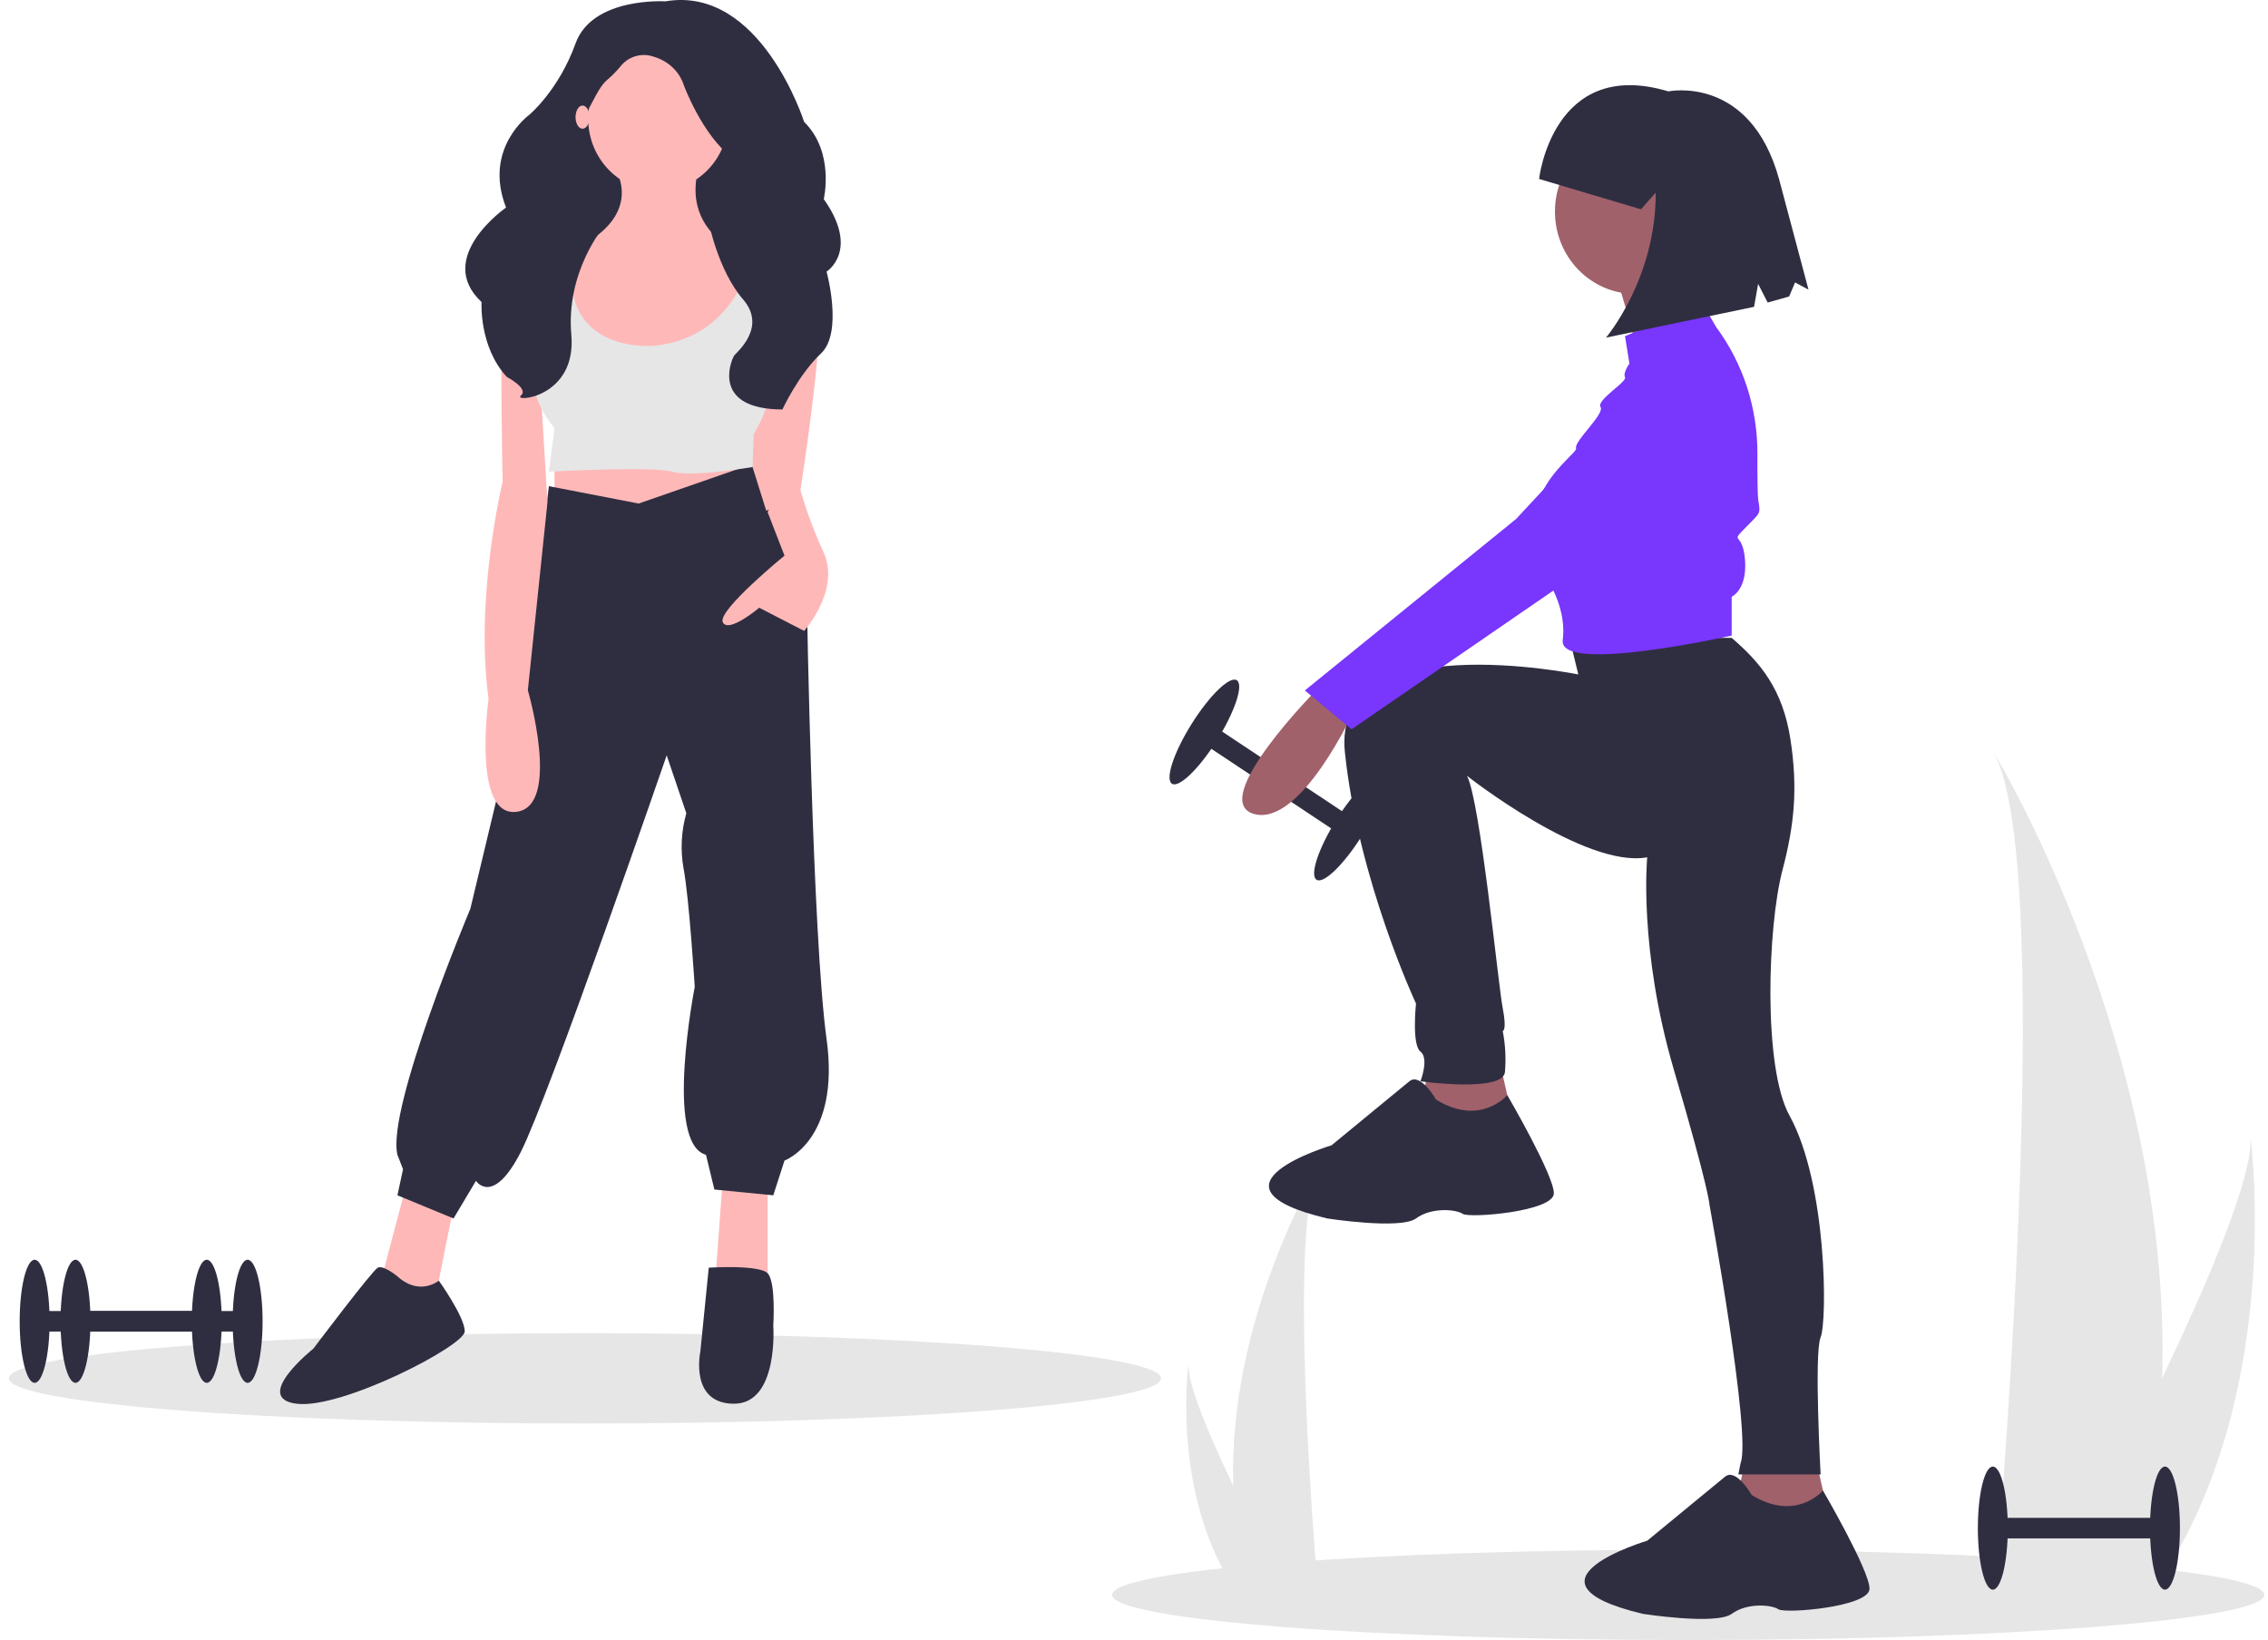 <svg width="224" height="162" viewBox="0 0 224 162" fill="none" xmlns="http://www.w3.org/2000/svg">
<g clip-path="url(#clip0_666_416)">
<path d="M119.486 71.453L118.416 73.155L132.696 82.64L133.766 80.938L119.486 71.453Z" fill="#2F2E41"/>
<path d="M134.473 82.614C136.245 79.793 137.126 77.137 136.44 76.682C135.754 76.226 133.762 78.144 131.99 80.964C130.218 83.785 129.337 86.441 130.023 86.897C130.709 87.352 132.701 85.435 134.473 82.614Z" fill="#2F2E41"/>
<path d="M120.192 73.129C121.964 70.308 122.844 67.652 122.159 67.197C121.473 66.741 119.48 68.659 117.708 71.479C115.936 74.3 115.056 76.956 115.742 77.412C116.428 77.867 118.42 75.95 120.192 73.129Z" fill="#2F2E41"/>
<path d="M166.737 162C198.16 162 223.634 160.002 223.634 157.538C223.634 155.073 198.16 153.076 166.737 153.076C135.313 153.076 109.84 155.073 109.84 157.538C109.84 160.002 135.313 162 166.737 162Z" fill="#E6E6E6"/>
<path d="M57.774 140.613C89.197 140.613 114.671 138.615 114.671 136.151C114.671 133.686 89.197 131.688 57.774 131.688C26.351 131.688 0.877 133.686 0.877 136.151C0.877 138.615 26.351 140.613 57.774 140.613Z" fill="#E6E6E6"/>
<path d="M213.54 136.141C213.354 143.31 212.186 150.416 210.071 157.25C210.023 157.409 209.972 157.565 209.922 157.724H196.975C196.989 157.582 197.003 157.423 197.017 157.25C197.88 147.046 202.857 84.939 196.906 74.318C197.427 75.18 214.544 103.717 213.54 136.141Z" fill="#E6E6E6"/>
<path d="M212.568 157.25C212.46 157.409 212.347 157.567 212.232 157.724H202.52C202.593 157.589 202.678 157.43 202.777 157.25C204.382 154.272 209.131 145.37 213.539 136.141C218.277 126.223 222.623 115.928 222.257 112.203C222.37 113.043 225.648 138.659 212.568 157.25Z" fill="#E6E6E6"/>
<path d="M121.805 146.769C121.899 150.407 122.492 154.014 123.566 157.483C123.59 157.564 123.616 157.643 123.642 157.724H130.213C130.206 157.652 130.199 157.571 130.192 157.483C129.754 152.304 127.228 120.779 130.248 115.388C129.984 115.826 121.295 130.311 121.805 146.769Z" fill="#E6E6E6"/>
<path d="M122.298 157.484C122.353 157.564 122.411 157.645 122.469 157.724H127.399C127.361 157.655 127.318 157.575 127.268 157.484C126.453 155.972 124.043 151.453 121.805 146.769C119.401 141.735 117.195 136.509 117.38 134.618C117.323 135.045 115.659 148.047 122.298 157.484Z" fill="#E6E6E6"/>
<path d="M130.192 67.975C130.192 67.975 119.213 79.038 123.824 80.392C128.435 81.747 133.705 70.232 133.705 70.232L130.192 67.975Z" fill="#A0616A"/>
<path d="M141.171 105.228L139.854 111.549L149.734 112.001L148.197 105.228H141.171Z" fill="#A0616A"/>
<path d="M172.351 144.287L171.033 150.609L180.914 151.06L179.377 144.287H172.351Z" fill="#A0616A"/>
<path d="M155.003 63.008L155.882 66.62C155.882 66.62 131.51 61.653 132.827 74.297C134.144 86.94 139.853 99.132 139.853 99.132C139.853 99.132 139.414 103.196 140.292 103.873C141.171 104.551 140.292 106.808 140.292 106.808C140.292 106.808 148.416 107.937 148.636 105.905C148.753 104.547 148.68 103.178 148.416 101.841C148.416 101.841 148.856 101.841 148.416 99.584C147.977 97.326 146.203 79.118 144.886 76.634C144.886 76.634 156.54 85.811 162.688 84.682C162.688 84.682 161.81 93.713 165.323 105.679C168.836 117.646 168.836 119 168.836 119C168.836 119 173.008 141.804 171.91 144.513L171.691 145.642H179.815C179.815 145.642 179.156 133.676 179.815 132.095C180.474 130.515 180.474 116.968 176.741 110.195C174.098 105.398 174.59 91.491 176.036 85.993C177.25 81.377 177.557 77.824 176.845 73.098C176.084 68.044 173.811 65.403 171.032 63.008H155.003Z" fill="#2F2E41"/>
<path d="M161.481 29.028C165.846 29.028 169.385 25.389 169.385 20.9C169.385 16.412 165.846 12.773 161.481 12.773C157.115 12.773 153.576 16.412 153.576 20.9C153.576 25.389 157.115 29.028 161.481 29.028Z" fill="#A0616A"/>
<path d="M159.395 26.658C159.395 26.658 161.81 33.883 161.59 35.237C161.371 36.592 168.616 32.528 168.616 32.528C168.616 32.528 165.762 25.303 166.64 23.271L159.395 26.658Z" fill="#A0616A"/>
<path d="M168.178 30.044L160.493 33.205L160.932 35.915C160.932 35.915 160.273 36.818 160.493 37.269C160.712 37.721 157.638 39.527 158.077 40.204C158.516 40.882 155.442 43.591 155.662 44.268C155.882 44.946 148.636 49.01 152.588 56.912C152.588 56.912 154.637 59.651 154.38 62.89C154.371 63.004 154.359 63.118 154.345 63.233C153.905 66.62 171.032 62.782 171.032 62.782V58.944C171.032 58.944 172.569 58.266 172.349 55.331C172.13 52.396 170.812 53.751 172.349 52.17C173.886 50.59 173.886 50.816 173.667 49.461C173.579 48.92 173.561 46.975 173.572 44.834C173.592 40.309 172.159 35.904 169.495 32.302L168.178 30.044Z" fill="#7936FC"/>
<path d="M164.006 35.915L149.734 51.267L128.875 68.201L133.486 72.039L171.911 45.623C171.911 45.623 175.204 31.173 164.006 35.915Z" fill="#7936FC"/>
<path d="M141.83 108.615C141.83 108.615 140.294 105.905 139.196 106.808L131.511 113.13C131.511 113.13 117.897 117.194 131.072 120.355C131.072 120.355 138.317 121.484 139.854 120.355C141.391 119.226 143.807 119.452 144.465 119.903C145.124 120.355 153.468 119.678 153.468 117.871C153.468 116.065 148.866 108.171 148.866 108.171C148.866 108.171 146.222 111.324 141.83 108.615Z" fill="#2F2E41"/>
<path d="M173.008 147.674C173.008 147.674 171.471 144.964 170.373 145.867L162.688 152.189C162.688 152.189 149.075 156.253 162.249 159.414C162.249 159.414 169.495 160.543 171.032 159.414C172.569 158.285 174.984 158.511 175.643 158.962C176.302 159.414 184.645 158.737 184.645 156.93C184.645 155.124 180.044 147.23 180.044 147.23C180.044 147.23 177.4 150.383 173.008 147.674Z" fill="#2F2E41"/>
<path d="M152.008 17.677C152.008 17.677 153.344 5.597 164.775 9.027C164.775 9.027 172.862 7.335 175.718 17.721L178.617 28.609L177.29 27.9L176.703 29.288L174.585 29.884L173.64 28.043L173.242 30.309L158.617 33.35C158.617 33.35 163.563 27.539 163.528 19.028L162.071 20.673L152.008 17.677Z" fill="#2F2E41"/>
<path d="M73.465 7.854H55.182V31.298H73.465V7.854Z" fill="#2F2E41"/>
<path d="M40.083 117.214L37.59 126.649L41.745 129.794L42.853 128.936L44.792 119.215L40.083 117.214Z" fill="#FFB8B8"/>
<path d="M71.388 116.356L70.557 127.792H75.82V117.214L71.388 116.356Z" fill="#FFB8B8"/>
<path d="M54.766 44.021V50.883L65.016 52.598L73.88 48.882L72.218 44.593L54.766 44.021Z" fill="#FFB8B8"/>
<path d="M63.076 49.739L54.211 48.024L51.995 66.608L46.455 89.766C46.455 89.766 38.144 109.494 39.252 114.069L39.806 115.498L39.252 118.071L44.793 120.359L47.009 116.642C47.009 116.642 48.671 119.215 51.441 113.783C54.211 108.351 65.846 74.613 65.846 74.613L67.785 80.332C67.284 82.096 67.189 83.956 67.508 85.764C68.062 88.623 68.617 97.486 68.617 97.486C68.617 97.486 65.569 112.925 69.725 114.069L70.556 117.5L76.373 118.071L77.481 114.64C77.481 114.64 83.022 112.639 81.637 102.632C80.251 92.626 79.698 59.746 79.698 59.746L74.24 45.858L63.076 49.739Z" fill="#2F2E41"/>
<path d="M39.252 126.077C39.252 126.077 37.867 124.933 37.313 125.219C36.759 125.505 30.942 133.225 30.942 133.225C30.942 133.225 24.847 138.085 29.279 138.657C33.712 139.229 45.901 132.939 45.901 131.509C45.901 130.08 43.34 126.499 43.34 126.499C43.34 126.499 41.468 128.078 39.252 126.077Z" fill="#2F2E41"/>
<path d="M70.001 125.219C70.001 125.219 74.987 124.899 75.819 125.774C76.65 126.649 76.373 130.937 76.373 130.937C76.373 130.937 76.927 138.657 72.494 138.657C68.062 138.657 69.17 133.51 69.17 133.51L70.001 125.219Z" fill="#2F2E41"/>
<path d="M65.015 18.861C68.84 18.861 71.941 15.661 71.941 11.714C71.941 7.766 68.84 4.566 65.015 4.566C61.191 4.566 58.09 7.766 58.09 11.714C58.09 15.661 61.191 18.861 65.015 18.861Z" fill="#FFB8B8"/>
<path d="M60.444 16.145C60.444 16.145 64.323 21.006 56.566 24.722C48.81 28.439 62.107 43.878 62.107 43.878C62.107 43.878 77.62 37.874 76.235 26.152C76.235 26.152 66.816 24.436 69.032 16.431L60.444 16.145Z" fill="#FFB8B8"/>
<path d="M56.289 24.437C56.289 24.437 49.917 23.579 49.64 29.011C49.363 34.443 49.64 47.595 49.64 47.595C49.64 47.595 46.87 59.032 48.255 69.038C48.255 69.038 46.593 80.76 51.025 80.189C55.458 79.617 52.133 68.18 52.133 68.18L54.072 49.596L53.241 35.873L56.843 27.582L56.289 24.437Z" fill="#FFB8B8"/>
<path d="M74.626 25.7C74.626 25.7 80.666 25.58 80.944 30.155C81.221 34.729 79.004 48.739 79.004 48.739L75.68 50.454L72.633 40.733L74.626 25.7Z" fill="#FFB8B8"/>
<path d="M76.373 49.168L75.819 50.597L77.481 54.886C77.481 54.886 70.832 60.318 71.386 61.462C71.94 62.605 74.988 60.032 74.988 60.032L79.42 62.319C79.42 62.319 83.021 58.317 81.359 54.6C80.438 52.602 79.668 50.534 79.055 48.415C79.055 48.415 76.65 48.31 76.373 49.168Z" fill="#FFB8B8"/>
<path d="M55.042 23.436L54.211 32.871C54.211 32.871 50.333 36.874 54.765 42.306L54.211 46.595C54.211 46.595 64.461 46.023 66.4 46.595C68.339 47.166 74.328 46.134 74.328 46.134L74.434 42.878C74.434 42.878 77.204 38.875 76.373 32.871C75.542 26.867 76.373 24.866 76.373 24.866L74.434 24.58C74.434 24.58 73.187 33.3 64.6 34.158C64.6 34.158 53.934 35.158 56.981 23.436L55.042 23.436Z" fill="#E6E6E6"/>
<path d="M65.707 0.134C65.707 0.134 58.505 -0.326 56.842 4.296C55.18 8.919 52.272 11.345 52.272 11.345C52.272 11.345 47.69 14.633 49.98 20.501C49.98 20.501 42.853 25.444 47.562 29.836C47.562 29.836 47.285 34.227 50.055 37.232C50.055 37.232 52.272 38.388 51.44 39.081C50.609 39.774 56.981 39.312 56.427 33.072C55.873 26.831 59.613 22.435 59.613 22.435C59.613 22.435 56.011 14.344 57.673 11.571C58.683 9.887 59.116 8.631 59.954 7.904C60.42 7.509 60.853 7.073 61.247 6.602C61.618 6.116 62.124 5.757 62.698 5.573C63.271 5.388 63.886 5.386 64.46 5.567C66.954 6.261 67.508 8.341 67.508 8.341C67.508 8.341 69.308 13.31 72.356 15.621C75.403 17.933 70.001 21.977 70.001 21.977C70.001 21.977 70.94 26.739 73.379 29.559C75.819 32.378 72.676 34.836 72.494 35.152C72.079 35.873 70.419 40.427 77.274 40.447C77.274 40.447 78.866 37.001 81.082 34.92C83.298 32.84 81.636 26.831 81.636 26.831C81.636 26.831 84.96 24.751 81.359 19.666C81.359 19.666 82.467 15.044 79.42 12.039C79.42 12.039 75.126 -1.483 65.707 0.134Z" fill="#2F2E41"/>
<path d="M57.536 12.714C57.919 12.714 58.229 12.203 58.229 11.571C58.229 10.939 57.919 10.427 57.536 10.427C57.154 10.427 56.844 10.939 56.844 11.571C56.844 12.203 57.154 12.714 57.536 12.714Z" fill="#FFB8B8"/>
<path d="M24.457 129.502H7.457V131.529H24.457V129.502Z" fill="#2F2E41"/>
<path d="M24.457 136.596C25.273 136.596 25.935 133.874 25.935 130.516C25.935 127.158 25.273 124.436 24.457 124.436C23.64 124.436 22.979 127.158 22.979 130.516C22.979 133.874 23.64 136.596 24.457 136.596Z" fill="#2F2E41"/>
<path d="M7.457 136.596C8.273 136.596 8.935 133.874 8.935 130.516C8.935 127.158 8.273 124.436 7.457 124.436C6.64 124.436 5.979 127.158 5.979 130.516C5.979 133.874 6.64 136.596 7.457 136.596Z" fill="#2F2E41"/>
<path d="M20.42 129.502H3.42V131.529H20.42V129.502Z" fill="#2F2E41"/>
<path d="M20.422 136.596C21.238 136.596 21.9 133.874 21.9 130.516C21.9 127.158 21.238 124.436 20.422 124.436C19.605 124.436 18.943 127.158 18.943 130.516C18.943 133.874 19.605 136.596 20.422 136.596Z" fill="#2F2E41"/>
<path d="M3.422 136.596C4.238 136.596 4.9 133.874 4.9 130.516C4.9 127.158 4.238 124.436 3.422 124.436C2.605 124.436 1.943 127.158 1.943 130.516C1.943 133.874 2.605 136.596 3.422 136.596Z" fill="#2F2E41"/>
<path d="M213.823 149.932H196.822V151.959H213.823V149.932Z" fill="#2F2E41"/>
<path d="M213.824 157.025C214.64 157.025 215.302 154.303 215.302 150.945C215.302 147.587 214.64 144.865 213.824 144.865C213.008 144.865 212.346 147.587 212.346 150.945C212.346 154.303 213.008 157.025 213.824 157.025Z" fill="#2F2E41"/>
<path d="M196.822 157.025C197.639 157.025 198.3 154.303 198.3 150.945C198.3 147.587 197.639 144.865 196.822 144.865C196.006 144.865 195.344 147.587 195.344 150.945C195.344 154.303 196.006 157.025 196.822 157.025Z" fill="#2F2E41"/>
</g>
<defs>
<clipPath id="clip0_666_416">
<rect width="222.757" height="162" fill="white" transform="translate(0.877)"/>
</clipPath>
</defs>
</svg>
